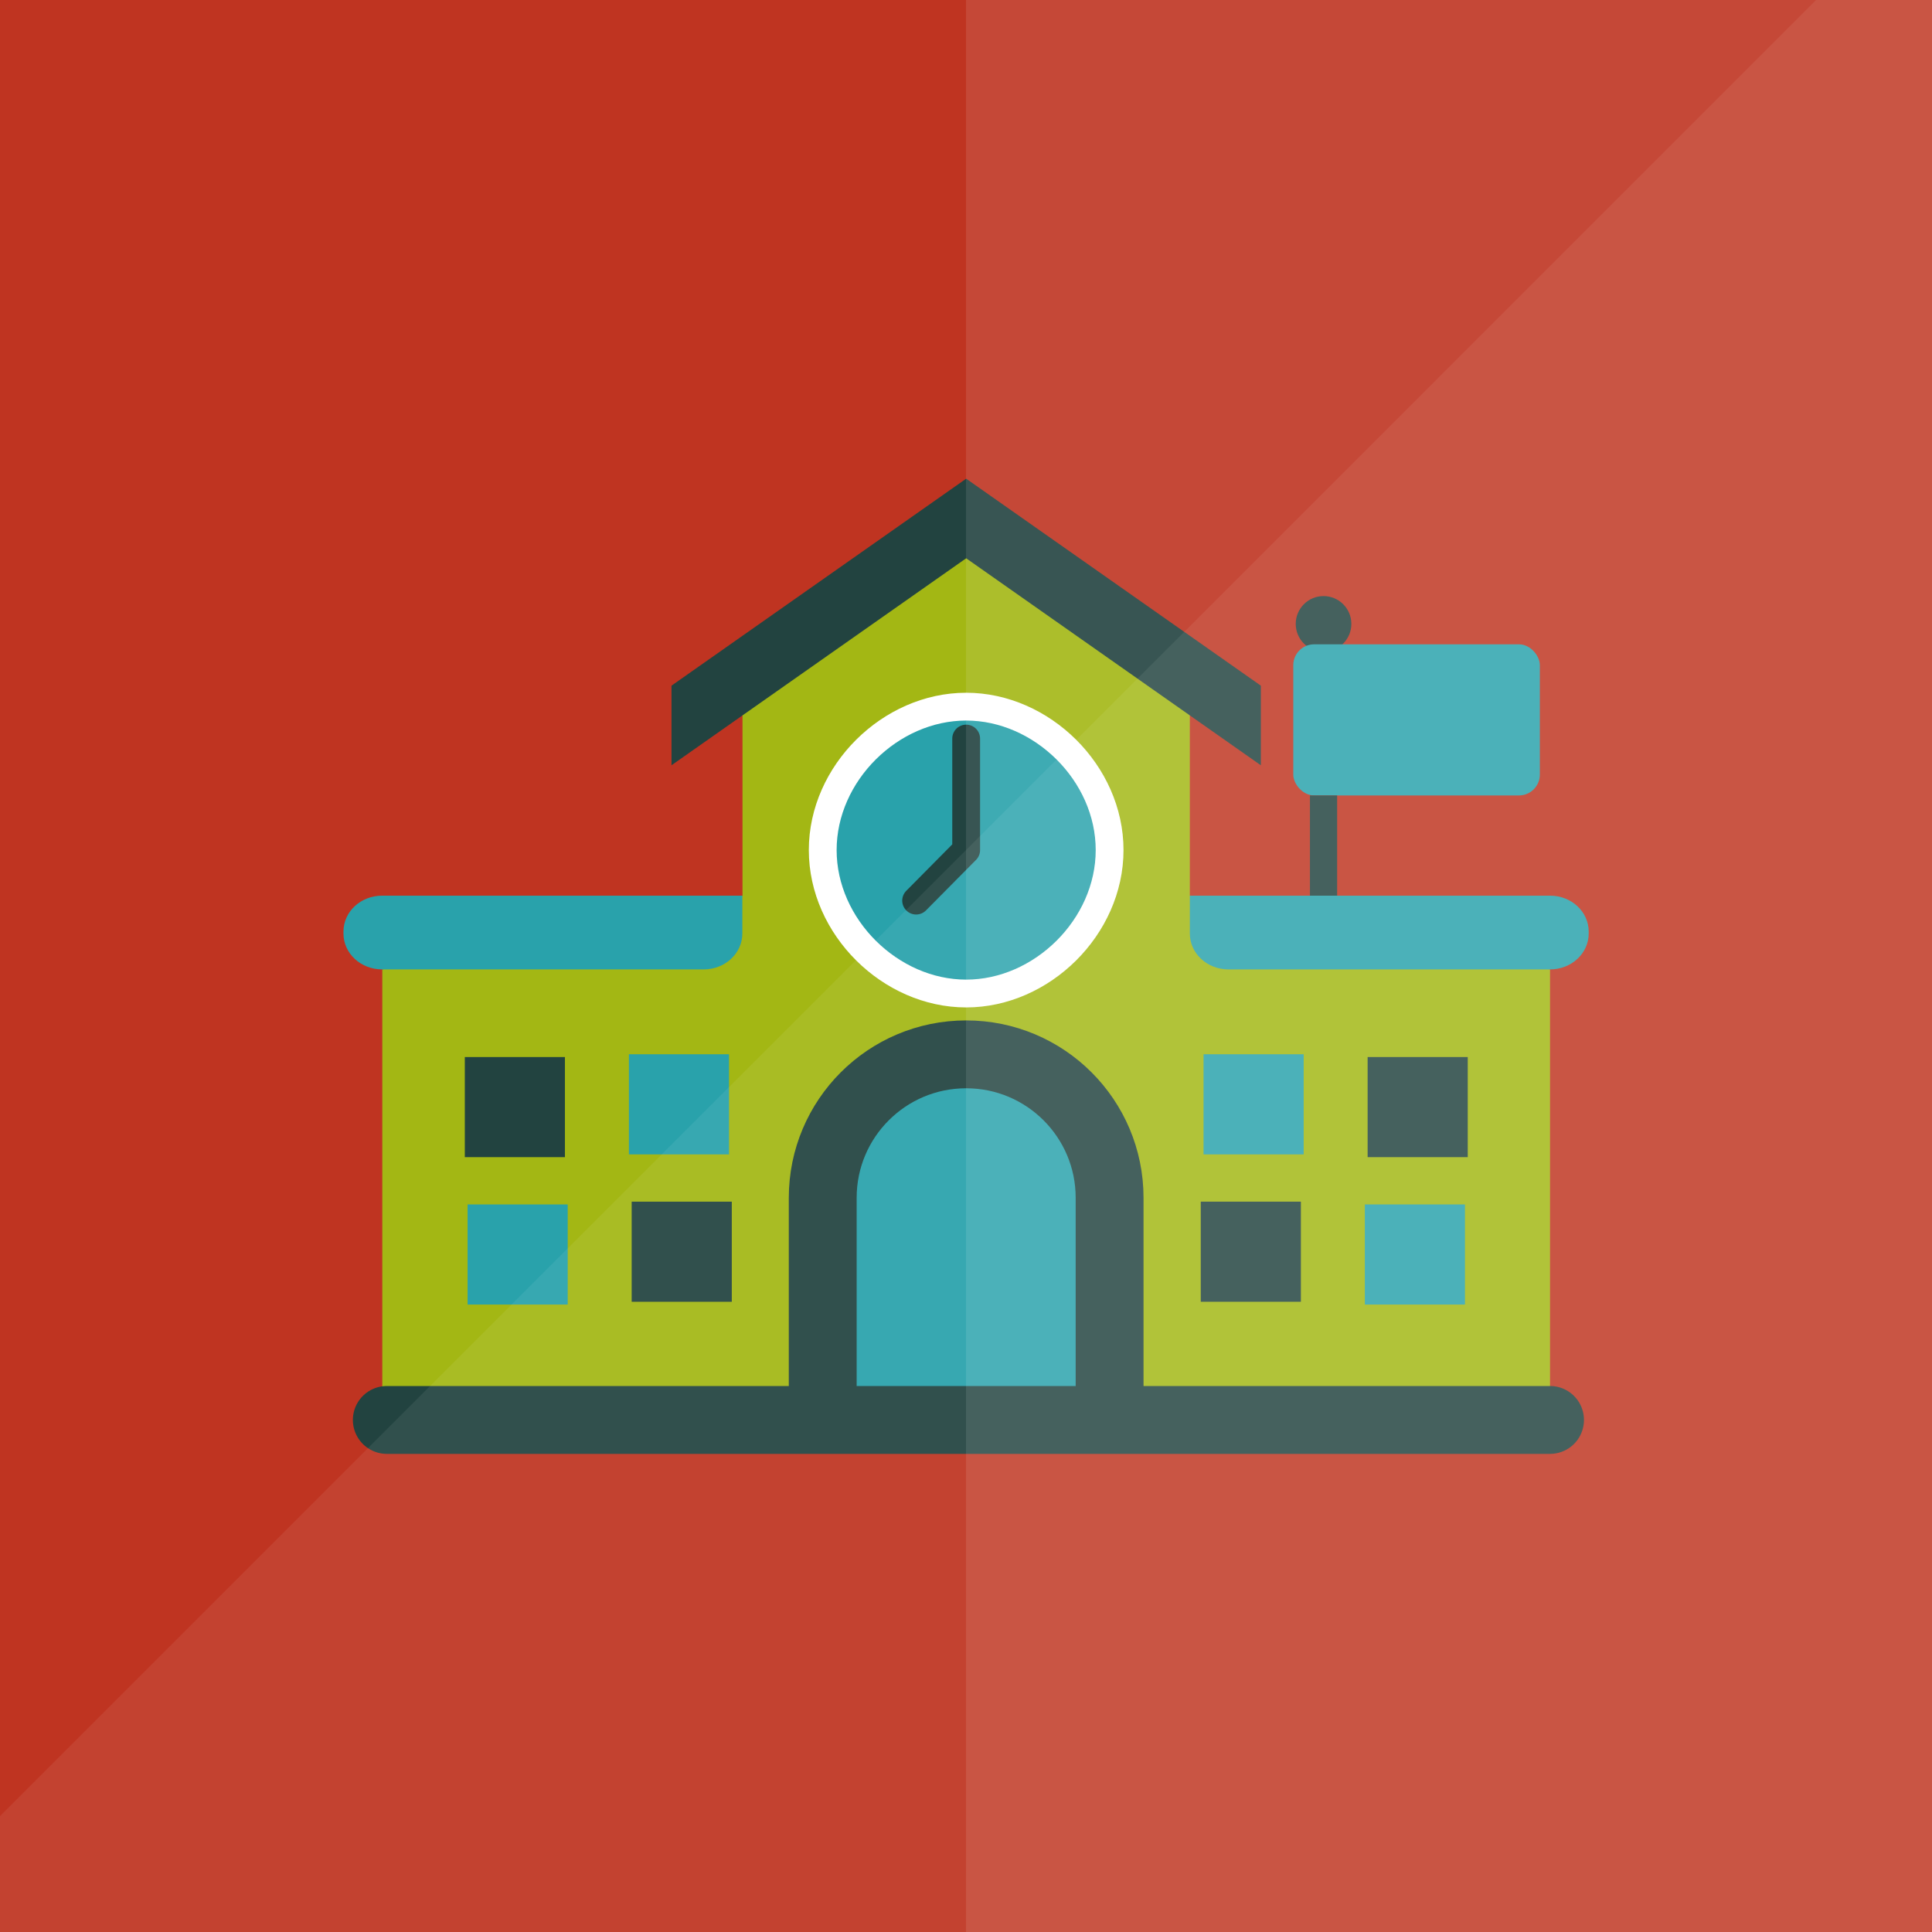 <?xml version="1.0" encoding="UTF-8" standalone="no"?>
<!-- Created with Inkscape (http://www.inkscape.org/) -->

<svg
   xmlns:dc="http://purl.org/dc/elements/1.1/"
   xmlns:cc="http://creativecommons.org/ns#"
   xmlns:rdf="http://www.w3.org/1999/02/22-rdf-syntax-ns#"
   xmlns:svg="http://www.w3.org/2000/svg"
   xmlns="http://www.w3.org/2000/svg"
   xmlns:sodipodi="http://sodipodi.sourceforge.net/DTD/sodipodi-0.dtd"
   xmlns:inkscape="http://www.inkscape.org/namespaces/inkscape"
   id="svg2"
   version="1.1"
   inkscape:version="0.91 r13725"
   width="256"
   height="256"
   viewBox="0 0 256 256"
   sodipodi:docname="schoolhouse.svg">
  <defs
     id="defs6" />
  <sodipodi:namedview
     pagecolor="#ffffff"
     bordercolor="#666666"
     borderopacity="1"
     objecttolerance="10"
     gridtolerance="10"
     guidetolerance="10"
     inkscape:pageopacity="0"
     inkscape:pageshadow="2"
     inkscape:window-width="1301"
     inkscape:window-height="744"
     id="namedview4"
     showgrid="false"
     inkscape:object-paths="true"
     inkscape:object-nodes="true"
     inkscape:snap-smooth-nodes="true"
     inkscape:snap-intersection-paths="true"
     inkscape:snap-midpoints="false"
     inkscape:snap-others="true"
     showguides="false"
     inkscape:snap-object-midpoints="true"
     inkscape:snap-center="true"
     inkscape:zoom="2"
     inkscape:cx="162.40601"
     inkscape:cy="126.8051"
     inkscape:window-x="65"
     inkscape:window-y="24"
     inkscape:window-maximized="1"
     inkscape:current-layer="svg2" />
  <rect
     style="opacity:1;fill:#bf3421;fill-opacity:1;fill-rule:nonzero;stroke:none;stroke-width:5;stroke-linecap:round;stroke-linejoin:round;stroke-miterlimit:4;stroke-dasharray:none;stroke-dashoffset:0;stroke-opacity:1"
     id="rect7232-4"
     width="256"
     height="256"
     x="0"
     y="0"
     rx="0"
     ry="0" />
  <g
     id="g5145"
     transform="matrix(0.737,0,0,0.737,45.511,-139.004)">
    <path
       id="path4152-5"
       d="m 111.955,282.902 -40.213,29.102 0,37.635 -64.762,13.26 0,75.799 104.975,0.004 104.975,-0.004 0,-75.799 -64.762,-13.26 0,-37.635 -40.213,-29.102 z"
       style="display:inline;fill:#a3b714;fill-opacity:1"
       inkscape:connector-curvature="0" />
    <path
       id="path4148"
       d="m 111.955,274.67 -40.213,28.246 -12.768,8.969 0,14.312 12.768,-8.969 40.213,-28.246 40.213,28.246 12.768,8.969 0,-14.312 -12.768,-8.969 -40.213,-28.246 z"
       style="fill:#224340"
       inkscape:connector-curvature="0" />
    <path
       style="opacity:1;fill:#29a2ab;fill-opacity:1;fill-rule:nonzero;stroke:#ffffff;stroke-width:5;stroke-linecap:round;stroke-linejoin:bevel;stroke-miterlimit:4;stroke-dasharray:none;stroke-dashoffset:0;stroke-opacity:1"
       d="m 111.955,315.656 c -13.606,-1.1e-4 -25.79,11.953 -25.789,25.789 1.35e-4,6.918 3.046,13.365 7.793,18.083 4.747,4.718 11.194,7.706 17.996,7.706 13.605,1.1e-4 25.789,-11.954 25.789,-25.789 7.9e-4,-13.836 -12.183,-25.789 -25.789,-25.789 z"
       id="path4174"
       inkscape:connector-curvature="0"
       sodipodi:nodetypes="ccsccc" />
    <path
       sodipodi:nodetypes="scccsssss"
       inkscape:connector-curvature="0"
       id="rect4176-5"
       d="m 6.953,349.638 57.808,4.5e-4 6.953,0 0,6.798 c 0,3.58 -3.101,6.462 -6.953,6.462 l -57.808,0 C 3.101,362.899 0,360.017 0,356.437 l 0,-0.337 c 0,-3.58 3.101,-6.462 6.953,-6.462 z"
       style="opacity:1;fill:#29a2ab;fill-opacity:1;fill-rule:nonzero;stroke:none;stroke-width:5;stroke-linecap:round;stroke-linejoin:bevel;stroke-miterlimit:4;stroke-dasharray:none;stroke-dashoffset:0;stroke-opacity:1" />
    <path
       sodipodi:nodetypes="scccsssss"
       inkscape:connector-curvature="0"
       id="rect4176-5-4"
       d="m 216.929,349.638 -57.808,4.5e-4 -6.953,0 0,6.798 c 0,3.58 3.101,6.462 6.953,6.462 l 57.808,0 c 3.852,0 6.953,-2.882 6.953,-6.462 l 0,-0.337 c 0,-3.58 -3.101,-6.462 -6.953,-6.462 z"
       style="opacity:1;fill:#29a2ab;fill-opacity:1;fill-rule:nonzero;stroke:none;stroke-width:5;stroke-linecap:round;stroke-linejoin:bevel;stroke-miterlimit:4;stroke-dasharray:none;stroke-dashoffset:0;stroke-opacity:1" />
    <path
       style="opacity:1;fill:#224340;fill-opacity:1;fill-rule:nonzero;stroke:none;stroke-width:5;stroke-linecap:round;stroke-linejoin:bevel;stroke-miterlimit:4;stroke-dasharray:none;stroke-dashoffset:0;stroke-opacity:1"
       d="m 181.208,300.777 c 0,2.761 -2.239,5 -5,5 -2.761,0 -5,-2.239 -5,-5 0,-2.761 2.239,-5 5,-5 2.761,0 5,2.239 5,5 z"
       id="path4247"
       inkscape:connector-curvature="0"
       sodipodi:nodetypes="sssss" />
    <rect
       ry="3.75"
       rx="3.75"
       y="304.449"
       x="170.766"
       height="27.172"
       width="44.333"
       id="rect4242"
       style="opacity:1;fill:#29a2ab;fill-opacity:1;fill-rule:nonzero;stroke:none;stroke-width:5;stroke-linecap:round;stroke-linejoin:bevel;stroke-miterlimit:4;stroke-dasharray:none;stroke-dashoffset:0;stroke-opacity:1" />
    <path
       sodipodi:nodetypes="ssccccss"
       inkscape:connector-curvature="0"
       id="path4519"
       d="m 111.955,378.169 c -14.243,-6e-5 -25.789,11.546 -25.789,25.789 l -3.2e-4,39.942 -78.375,0 209.138,0 -79.185,0 2e-4,-39.942 c 7e-5,-14.243 -11.546,-25.789 -25.789,-25.789 z"
       style="opacity:1;fill:#29a2ab;fill-opacity:1;fill-rule:nonzero;stroke:#224340;stroke-width:12.2;stroke-linecap:round;stroke-linejoin:round;stroke-miterlimit:4;stroke-dasharray:none;stroke-dashoffset:0;stroke-opacity:1" />
    <g
       id="g5110">
      <rect
         ry="0"
         rx="0"
         y="378.153"
         x="154.633"
         height="18"
         width="18"
         id="rect4540"
         style="opacity:1;fill:#29a2ab;fill-opacity:1;fill-rule:nonzero;stroke:#224340;stroke-width:0;stroke-linecap:round;stroke-linejoin:round;stroke-miterlimit:4;stroke-dasharray:none;stroke-dashoffset:0;stroke-opacity:1" />
      <rect
         ry="0"
         rx="0"
         y="405.153"
         x="183.633"
         height="18"
         width="18"
         id="rect4540-6"
         style="opacity:1;fill:#29a2ab;fill-opacity:1;fill-rule:nonzero;stroke:#224340;stroke-width:0;stroke-linecap:round;stroke-linejoin:round;stroke-miterlimit:4;stroke-dasharray:none;stroke-dashoffset:0;stroke-opacity:1" />
      <rect
         ry="0"
         rx="0"
         y="378.653"
         x="184.133"
         height="18"
         width="18"
         id="rect4540-6-1"
         style="opacity:1;fill:#224340;fill-opacity:1;fill-rule:nonzero;stroke:#224340;stroke-width:0;stroke-linecap:round;stroke-linejoin:round;stroke-miterlimit:4;stroke-dasharray:none;stroke-dashoffset:0;stroke-opacity:1" />
      <rect
         ry="0"
         rx="0"
         y="404.653"
         x="154.133"
         height="18"
         width="18"
         id="rect4540-6-1-3"
         style="opacity:1;fill:#224340;fill-opacity:1;fill-rule:nonzero;stroke:#224340;stroke-width:0;stroke-linecap:round;stroke-linejoin:round;stroke-miterlimit:4;stroke-dasharray:none;stroke-dashoffset:0;stroke-opacity:1" />
    </g>
    <path
       style="opacity:1;fill:#224340;fill-opacity:1;fill-rule:nonzero;stroke:none;stroke-width:12.2;stroke-linecap:round;stroke-linejoin:round;stroke-miterlimit:4;stroke-dasharray:none;stroke-dashoffset:0;stroke-opacity:1"
       d="m 173.764,331.621 2.444,0 2.444,0 0,18.018 -4.888,0 z"
       id="rect4604"
       inkscape:connector-curvature="0"
       sodipodi:nodetypes="cccccc" />
    <path
       style="fill:none;fill-rule:evenodd;stroke:#224340;stroke-width:5;stroke-linecap:round;stroke-linejoin:round;stroke-miterlimit:4;stroke-dasharray:none;stroke-opacity:1"
       d="m 102.959,350.528 8.996,-9.083 0,-20.052"
       id="path4606"
       inkscape:connector-curvature="0"
       sodipodi:nodetypes="ccc" />
    <g
       id="g5110-9"
       transform="matrix(-1,0,0,1,223.95,2.2591125e-4)">
      <rect
         ry="0"
         rx="0"
         y="378.153"
         x="154.633"
         height="18"
         width="18"
         id="rect4540-4"
         style="opacity:1;fill:#29a2ab;fill-opacity:1;fill-rule:nonzero;stroke:#224340;stroke-width:0;stroke-linecap:round;stroke-linejoin:round;stroke-miterlimit:4;stroke-dasharray:none;stroke-dashoffset:0;stroke-opacity:1" />
      <rect
         ry="0"
         rx="0"
         y="405.153"
         x="183.633"
         height="18"
         width="18"
         id="rect4540-6-6"
         style="opacity:1;fill:#29a2ab;fill-opacity:1;fill-rule:nonzero;stroke:#224340;stroke-width:0;stroke-linecap:round;stroke-linejoin:round;stroke-miterlimit:4;stroke-dasharray:none;stroke-dashoffset:0;stroke-opacity:1" />
      <rect
         ry="0"
         rx="0"
         y="378.653"
         x="184.133"
         height="18"
         width="18"
         id="rect4540-6-1-2"
         style="opacity:1;fill:#224340;fill-opacity:1;fill-rule:nonzero;stroke:#224340;stroke-width:0;stroke-linecap:round;stroke-linejoin:round;stroke-miterlimit:4;stroke-dasharray:none;stroke-dashoffset:0;stroke-opacity:1" />
      <rect
         ry="0"
         rx="0"
         y="404.653"
         x="154.133"
         height="18"
         width="18"
         id="rect4540-6-1-3-7"
         style="opacity:1;fill:#224340;fill-opacity:1;fill-rule:nonzero;stroke:#224340;stroke-width:0;stroke-linecap:round;stroke-linejoin:round;stroke-miterlimit:4;stroke-dasharray:none;stroke-dashoffset:0;stroke-opacity:1" />
    </g>
  </g>
  <path
     style="opacity:0.07;fill:#ffffff;fill-opacity:1;fill-rule:nonzero;stroke:none;stroke-width:5;stroke-linecap:round;stroke-linejoin:round;stroke-miterlimit:4;stroke-dasharray:none;stroke-dashoffset:0;stroke-opacity:1"
     d="M 240.639,0 0,240.644 0,256 256,256 256,0 240.639,0 Z"
     id="rect7232"
     inkscape:connector-curvature="0" />
  <path
     id="path4305-3"
     style="color:#000000;opacity:0.1;fill:#ffffff;enable-background:accumulate"
     d="m 128,256 0,-256 128,0 0,256 z"
     inkscape:connector-curvature="0"
     sodipodi:nodetypes="ccccc" />
</svg>
